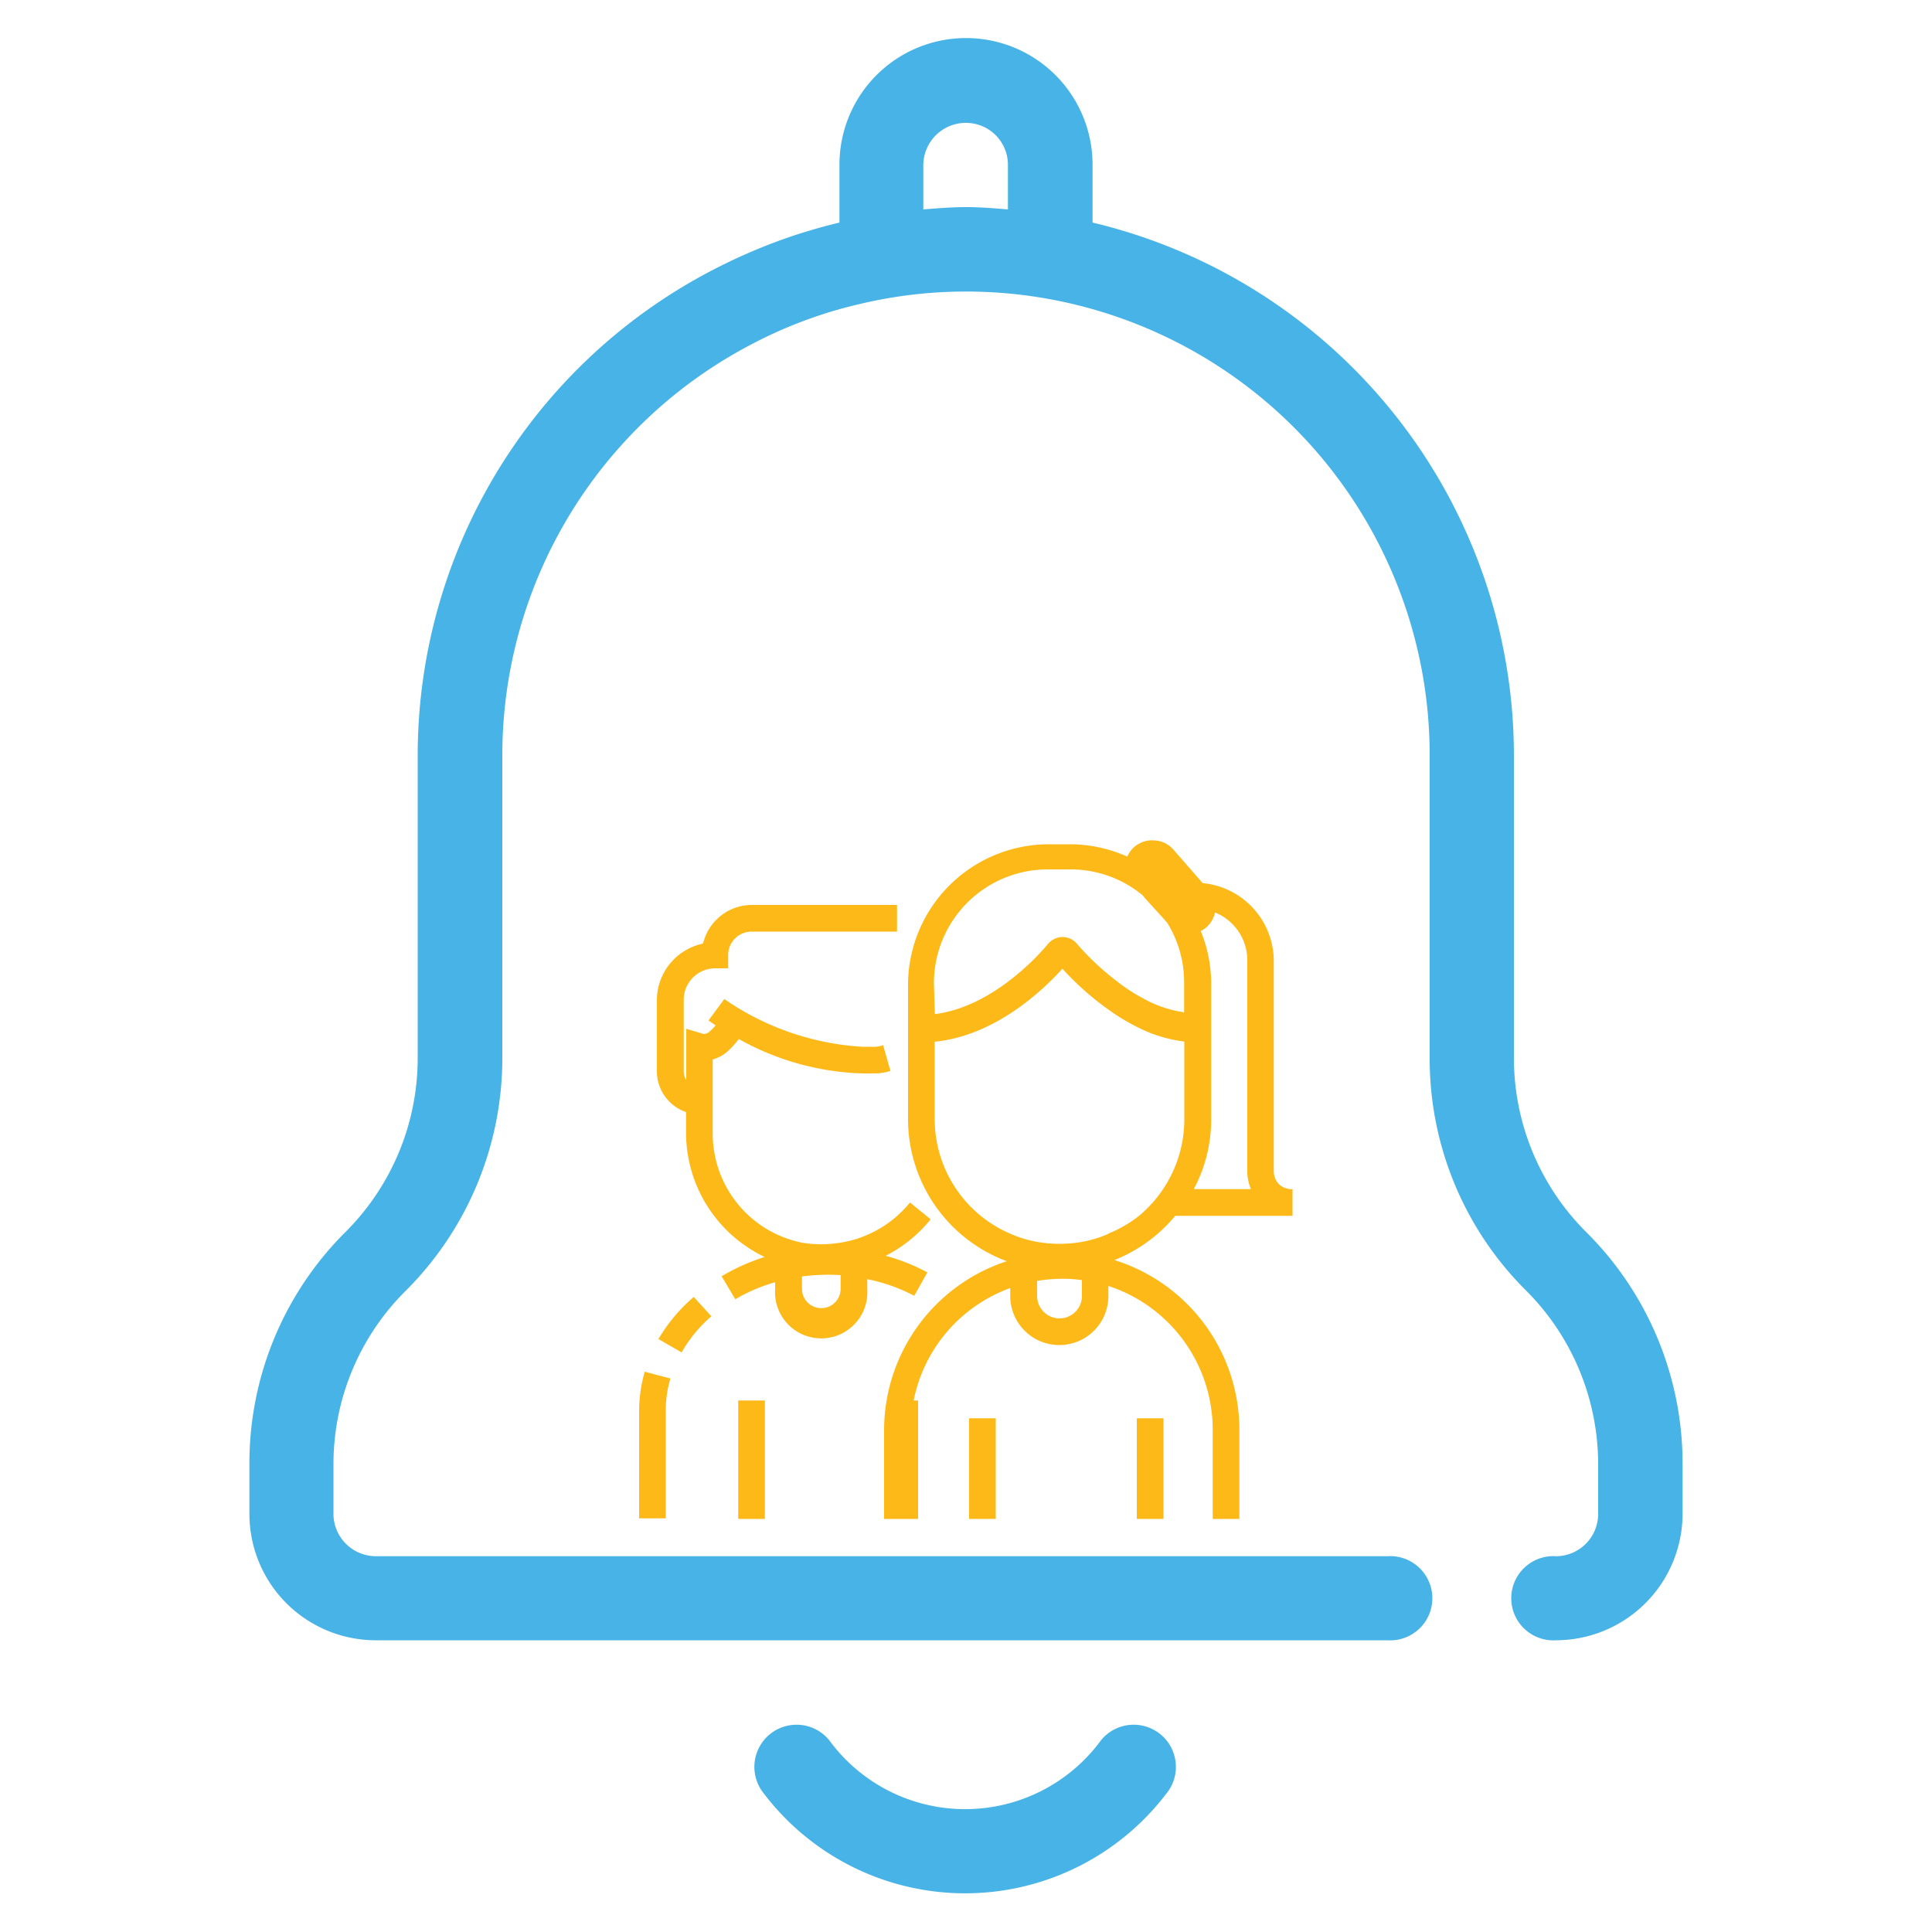 <svg id="Layer_1" data-name="Layer 1" xmlns="http://www.w3.org/2000/svg" viewBox="0 0 100 100"><defs><style>.cls-1{fill:#47b3e6;}.cls-2{fill:#fcb918;}</style></defs><path class="cls-1" d="M82.07,63.74a12.71,12.71,0,0,1-3.71-9V39.09A28.38,28.38,0,0,0,56.55,11.52v-3a6.55,6.55,0,1,0-13.1,0v3c-.76.18-1.52.4-2.27.64a29.3,29.3,0,0,0-5.72,2.61A28.32,28.32,0,0,0,21.62,39.09V54.74a12.71,12.71,0,0,1-3.71,9,16.87,16.87,0,0,0-5,12.07v2.55a6.54,6.54,0,0,0,6.54,6.54H71.81a2.18,2.18,0,1,0,0-4.35H19.45a2.2,2.2,0,0,1-2.19-2.19V75.81a12.64,12.64,0,0,1,3.74-9,17,17,0,0,0,5-12.07V39.09A24,24,0,0,1,38.73,17.91a23.28,23.28,0,0,1,5.75-2.17A23.77,23.77,0,0,1,50,15.09a24,24,0,0,1,24,24V54.74a16.91,16.91,0,0,0,5,12.07,12.71,12.71,0,0,1,3.72,9v2.55a2.19,2.19,0,0,1-2.17,2.19,2.18,2.18,0,1,0,0,4.35,6.56,6.56,0,0,0,6.54-6.54V75.81A16.89,16.89,0,0,0,82.07,63.74ZM50,10.72c-.74,0-1.49.06-2.21.12,0,0,0-.08,0-.12V8.55A2.2,2.2,0,0,1,50,6.36a2.17,2.17,0,0,1,2.17,2.19v2.17s0,.08,0,.12C51.47,10.78,50.74,10.72,50,10.72Z"/><path class="cls-1" d="M57,90.06a8.72,8.72,0,0,1-14.09,0,2.18,2.18,0,1,0-3.36,2.79,13.09,13.09,0,0,0,20.81,0A2.18,2.18,0,1,0,57,90.06Z"/><path class="cls-2" d="M33.08,73v5.59h1.38V73a5.83,5.83,0,0,1,.24-1.65L33.37,71A7.43,7.43,0,0,0,33.08,73Z"/><path class="cls-2" d="M34.08,69.31l1.2.69a7.18,7.18,0,0,1,1.54-1.87l-.91-1A8.57,8.57,0,0,0,34.08,69.31Z"/><path class="cls-2" d="M47.32,67.07,48,65.86A10,10,0,0,0,45.84,65h0a7.17,7.17,0,0,0,2.33-1.89l-1.07-.87a5.75,5.75,0,0,1-2.22,1.68,5.47,5.47,0,0,1-1.38.4,6.12,6.12,0,0,1-2,0,6.08,6.08,0,0,1-1.38-.47,5.76,5.76,0,0,1-3.23-5.17v-.94h0V54.84a2,2,0,0,0,.77-.42,4.66,4.66,0,0,0,.58-.64,13.92,13.92,0,0,0,6.39,1.78h.62a2.64,2.64,0,0,0,.84-.13l-.38-1.33a1.62,1.62,0,0,1-.66.08h-.42a14,14,0,0,1-7.14-2.47l-.82,1.11.37.25a2.16,2.16,0,0,1-.3.31.45.45,0,0,1-.32.14h0l-.9-.27v1h0V55.9a.87.87,0,0,1-.13-.45V51.74A1.63,1.63,0,0,1,37,50.12h.69v-.69a1.21,1.21,0,0,1,1.21-1.21h7.53V46.84H38.9a2.6,2.6,0,0,0-2.51,2A3,3,0,0,0,34,51.74v3.71a2.23,2.23,0,0,0,1.51,2.11v1.06a7.13,7.13,0,0,0,4.07,6.44h0a10.57,10.57,0,0,0-2.23,1l.71,1.19a8.59,8.59,0,0,1,2.06-.88v.36a2.39,2.39,0,1,0,4.77,0v-.52A8.94,8.94,0,0,1,47.32,67.07Zm-3.81-.36a1,1,0,0,1-2,0v-.64a10.37,10.37,0,0,1,2-.07Z"/><rect class="cls-2" x="38.21" y="72.49" width="1.38" height="6.13"/><path class="cls-2" d="M65.93,60.62V49.71a4.06,4.06,0,0,0-3.68-4l-1.52-1.74a1.38,1.38,0,0,0-1-.47,1.38,1.38,0,0,0-1.38.84,7.24,7.24,0,0,0-3-.64H54.23A7.29,7.29,0,0,0,47,50.93v7a7.85,7.85,0,0,0,5.11,7.35h0A9.21,9.21,0,0,0,45.76,74v4.62h1.76V72.49h-.23a7.81,7.81,0,0,1,5-5.82v.41a2.54,2.54,0,1,0,5.08,0v-.52A7.84,7.84,0,0,1,62.77,74v4.62h1.38V74a9.21,9.21,0,0,0-6.47-8.78,7.83,7.83,0,0,0,3.15-2.29H66.9V61.55a1,1,0,0,1-.71-.26A1,1,0,0,1,65.93,60.62ZM48.34,50.93A5.89,5.89,0,0,1,54.23,45h1.18a5.85,5.85,0,0,1,3.72,1.33h0l.17.2.91,1,.21.24a5.85,5.85,0,0,1,.87,3.08v1.55a6.37,6.37,0,0,1-2.1-.71,9.36,9.36,0,0,1-1.38-.9,13.73,13.73,0,0,1-2.12-2A1,1,0,0,0,55,48.5a1,1,0,0,0-.75.35c-.66.8-3,3.28-5.86,3.64ZM56,67.08a1.16,1.16,0,1,1-2.32,0V66.3A8,8,0,0,1,55,66.19a6.67,6.67,0,0,1,1,.07Zm1.38-3.22a6.15,6.15,0,0,1-1.38.42,6.78,6.78,0,0,1-2.32,0,6.15,6.15,0,0,1-1.38-.42,6.46,6.46,0,0,1-3.92-5.94v-4c3.12-.31,5.58-2.64,6.61-3.78a14.76,14.76,0,0,0,2.87,2.45,10.75,10.75,0,0,0,1.38.75,7.24,7.24,0,0,0,2.06.57v4.05a6.5,6.5,0,0,1-2.38,5A6.32,6.32,0,0,1,57.34,63.86Zm4.41-2.31a7.65,7.65,0,0,0,.9-3.63V55.85h0V50.93a7.16,7.16,0,0,0-.54-2.74,1.32,1.32,0,0,0,.29-.19,1.45,1.45,0,0,0,.45-.77,2.67,2.67,0,0,1,1.67,2.48v10.9a2.32,2.32,0,0,0,.19.94Z"/><rect class="cls-2" x="50.16" y="73.41" width="1.38" height="5.21"/><rect class="cls-2" x="58.84" y="73.41" width="1.38" height="5.21"/></svg>